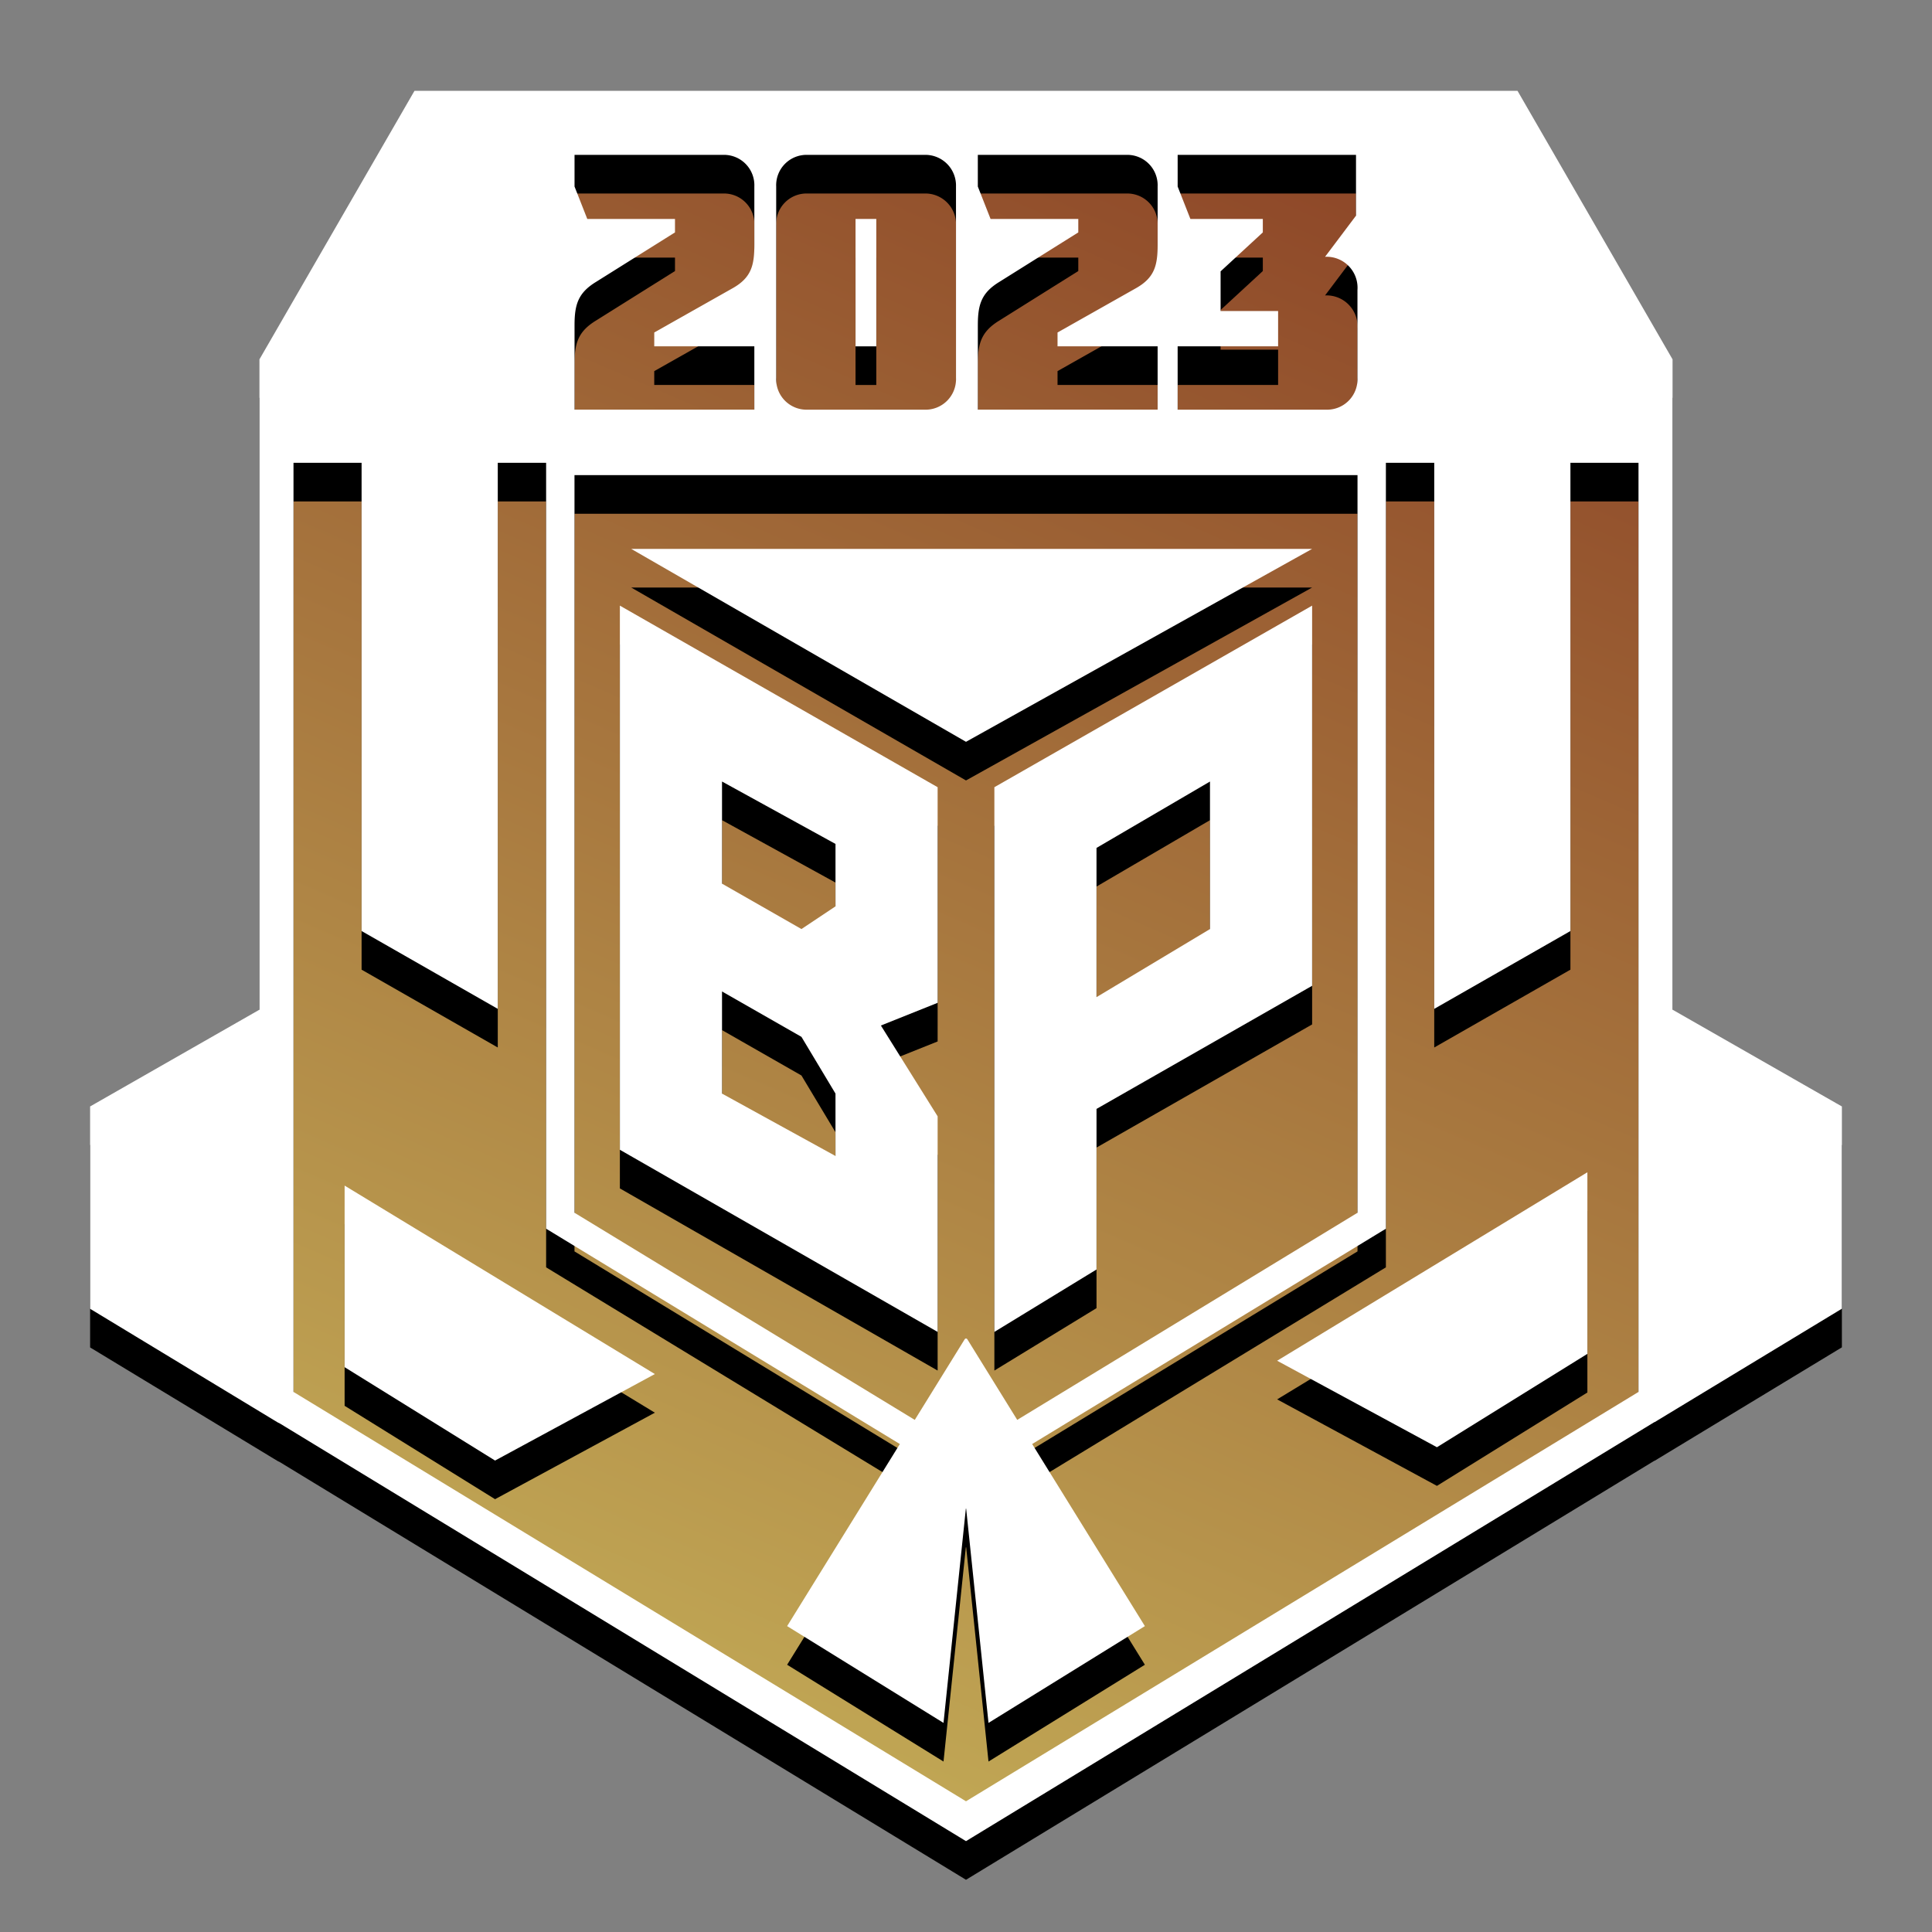 <svg xmlns="http://www.w3.org/2000/svg" xmlns:xlink="http://www.w3.org/1999/xlink" width="150" height="150" viewBox="0 0 150 150">
  <rect x="0" y="0" width="150" height="150" fill="#808080" stroke="none"/>
  <defs>
    <style>
      .cls-1 {
        fill: url(#linear-gradient);
      }

      .cls-2 {
        fill: #fff;
      }
    </style>
    <linearGradient id="linear-gradient" x1="99.076" y1="13.335" x2="21.296" y2="192.623" gradientUnits="userSpaceOnUse">
      <stop offset="0" stop-color="#8f4929"/>
      <stop offset="0.841" stop-color="#cfc261"/>
      <stop offset="0.954" stop-color="#fff"/>
      <stop offset="1" stop-color="#fff"/>
    </linearGradient>
  </defs>
  <g id="Layer_1" data-name="Layer 1">
    <path class="cls-1" d="M128.044,109.908,75,141.69,21.956,109.908V31.941A20.569,20.569,0,0,1,42.685,11.536h64.629A20.569,20.569,0,0,1,128.044,31.941Z"/>
    <g>
      <rect x="66.424" y="19.999" width="1.611" height="9.891"/>
      <path d="M72.797,89.669,68.392,82.62l4.405-1.762V64.118L48.127,50.021V92.268l24.67,14.141ZM64.868,92.752,56.057,87.907V79.977l6.167,3.524,2.643,4.405Zm0-19.383-2.643,1.762L56.057,71.607V63.677l8.811,4.846Z"/>
      <path d="M77.203,106.409l7.93-4.846v-12.467l16.74-9.56V50.021L77.203,64.118ZM85.132,68.832l8.811-5.154V75.131l-8.811,5.286Z"/>
      <polygon points="101.872 45.616 49.009 45.616 75 60.594 101.872 45.616"/>
      <polygon points="111.563 115.363 123.244 108.113 123.244 94.015 99.157 108.647 111.563 115.363"/>
      <polygon points="26.756 109.147 38.437 116.397 50.843 109.681 26.756 95.05 26.756 109.147"/>
      <path d="M129.856,81.392v-50.493L117.821,10.055H32.179L20.144,30.899V81.392L6.996,88.905V104.614l14.55,8.814.196.099L73.626,145.109,75,145.946l1.374-.837,52.08-31.701v.013l14.55-8.814v-15.701ZM91.432,29.889h7.8V27.148H94.767V24.068l3.278-3.024V19.999H92.422l-.989-2.516v-2.458h13.847v4.719l-2.402,3.193a2.403,2.403,0,0,1,2.515,2.572v6.838a2.36,2.36,0,0,1-2.458,2.459H91.432ZM75.919,28.251c0-1.611.282-2.516,1.667-3.363L83.718,21.044V19.999H76.907l-.989-2.516v-2.458H87.42a2.359,2.359,0,0,1,2.458,2.458v4.521c0,1.583-.226,2.544-1.667,3.363l-6.104,3.447v1.074h7.771v4.917h-13.96ZM60.263,17.483a2.359,2.359,0,0,1,2.458-2.458h9.015a2.381,2.381,0,0,1,2.487,2.458V32.347a2.367,2.367,0,0,1-2.487,2.459H62.721a2.359,2.359,0,0,1-2.458-2.459ZM44.607,28.251c0-1.611.282-2.516,1.667-3.363l6.132-3.844V19.999H45.596l-.989-2.516v-2.458H56.109a2.359,2.359,0,0,1,2.458,2.458v4.521c0,1.583-.226,2.544-1.667,3.363l-6.104,3.447v1.074h7.771v4.917h-13.96Zm-.004,11.638h60.794V97.158L78.977,113.239l-3.884-6.275L75,106.907l-.093.058-3.884,6.275L44.603,97.158Zm82.609,71.181L75,142.851,22.787,111.069V38.931H28.074V75.285l10.573,6.042v-42.396H42.401v59.465l1.057.644,26.406,16.073-8.751,14.138,12.141,7.515,1.731-16.603L75,120.105l.016.058,1.731,16.603,12.141-7.515-8.751-14.138,26.406-16.073,1.057-.644v-59.465h3.754v42.396l10.573-6.042V38.931h5.286Z"/>
    </g>
    <g>
      <rect class="cls-2" x="66.424" y="16.999" width="1.611" height="9.891"/>
      <path class="cls-2" d="M72.797,86.669,68.392,79.62l4.405-1.762V61.118L48.127,47.021V89.268l24.67,14.141ZM64.868,89.752,56.057,84.907V76.977l6.167,3.524,2.643,4.405Zm0-19.383-2.643,1.762L56.057,68.607V60.677l8.811,4.846Z"/>
      <path class="cls-2" d="M77.203,103.409l7.93-4.846v-12.467l16.74-9.56V47.021L77.203,61.118ZM85.132,65.832l8.811-5.154V72.131l-8.811,5.286Z"/>
      <polygon class="cls-2" points="101.872 42.616 49.009 42.616 75 57.594 101.872 42.616"/>
      <polygon class="cls-2" points="111.563 112.363 123.244 105.113 123.244 91.015 99.157 105.647 111.563 112.363"/>
      <polygon class="cls-2" points="26.756 106.147 38.437 113.397 50.843 106.681 26.756 92.05 26.756 106.147"/>
      <path class="cls-2" d="M129.856,78.392v-50.493L117.821,7.054H32.179L20.144,27.899V78.392L6.996,85.905V101.614l14.55,8.814.196.099L73.626,142.109,75,142.946l1.374-.837,52.08-31.701v.013l14.55-8.814v-15.701ZM91.432,26.889h7.8V24.148H94.767V21.068l3.278-3.024V16.999H92.422l-.989-2.516v-2.458h13.847v4.719l-2.402,3.193a2.403,2.403,0,0,1,2.515,2.572v6.838a2.36,2.36,0,0,1-2.458,2.459H91.432ZM75.919,25.251c0-1.611.282-2.516,1.667-3.363L83.718,18.044V16.999H76.907l-.989-2.516v-2.458H87.42a2.359,2.359,0,0,1,2.458,2.458v4.521c0,1.583-.226,2.544-1.667,3.363l-6.104,3.447v1.074h7.771v4.917h-13.96ZM60.263,14.483a2.359,2.359,0,0,1,2.458-2.458h9.015a2.381,2.381,0,0,1,2.487,2.458V29.347a2.367,2.367,0,0,1-2.487,2.459H62.721a2.359,2.359,0,0,1-2.458-2.459ZM44.607,25.251c0-1.611.282-2.516,1.667-3.363l6.132-3.844V16.999H45.596l-.989-2.516v-2.458H56.109a2.359,2.359,0,0,1,2.458,2.458v4.521c0,1.583-.226,2.544-1.667,3.363l-6.104,3.447v1.074h7.771v4.917h-13.96Zm-.004,11.638h60.794V94.158L78.977,110.239l-3.884-6.275L75,103.907l-.093.058-3.884,6.275L44.603,94.158Zm82.609,71.181L75,139.851,22.787,108.069V35.931H28.074V72.285l10.573,6.042v-42.396H42.401v59.465l1.057.644,26.406,16.073-8.751,14.138,12.141,7.515,1.731-16.603L75,117.105l.016.058,1.731,16.603,12.141-7.515-8.751-14.138,26.406-16.073,1.057-.644v-59.465h3.754v42.396l10.573-6.042V35.931h5.286Z"/>
    </g>
  </g>
</svg>
